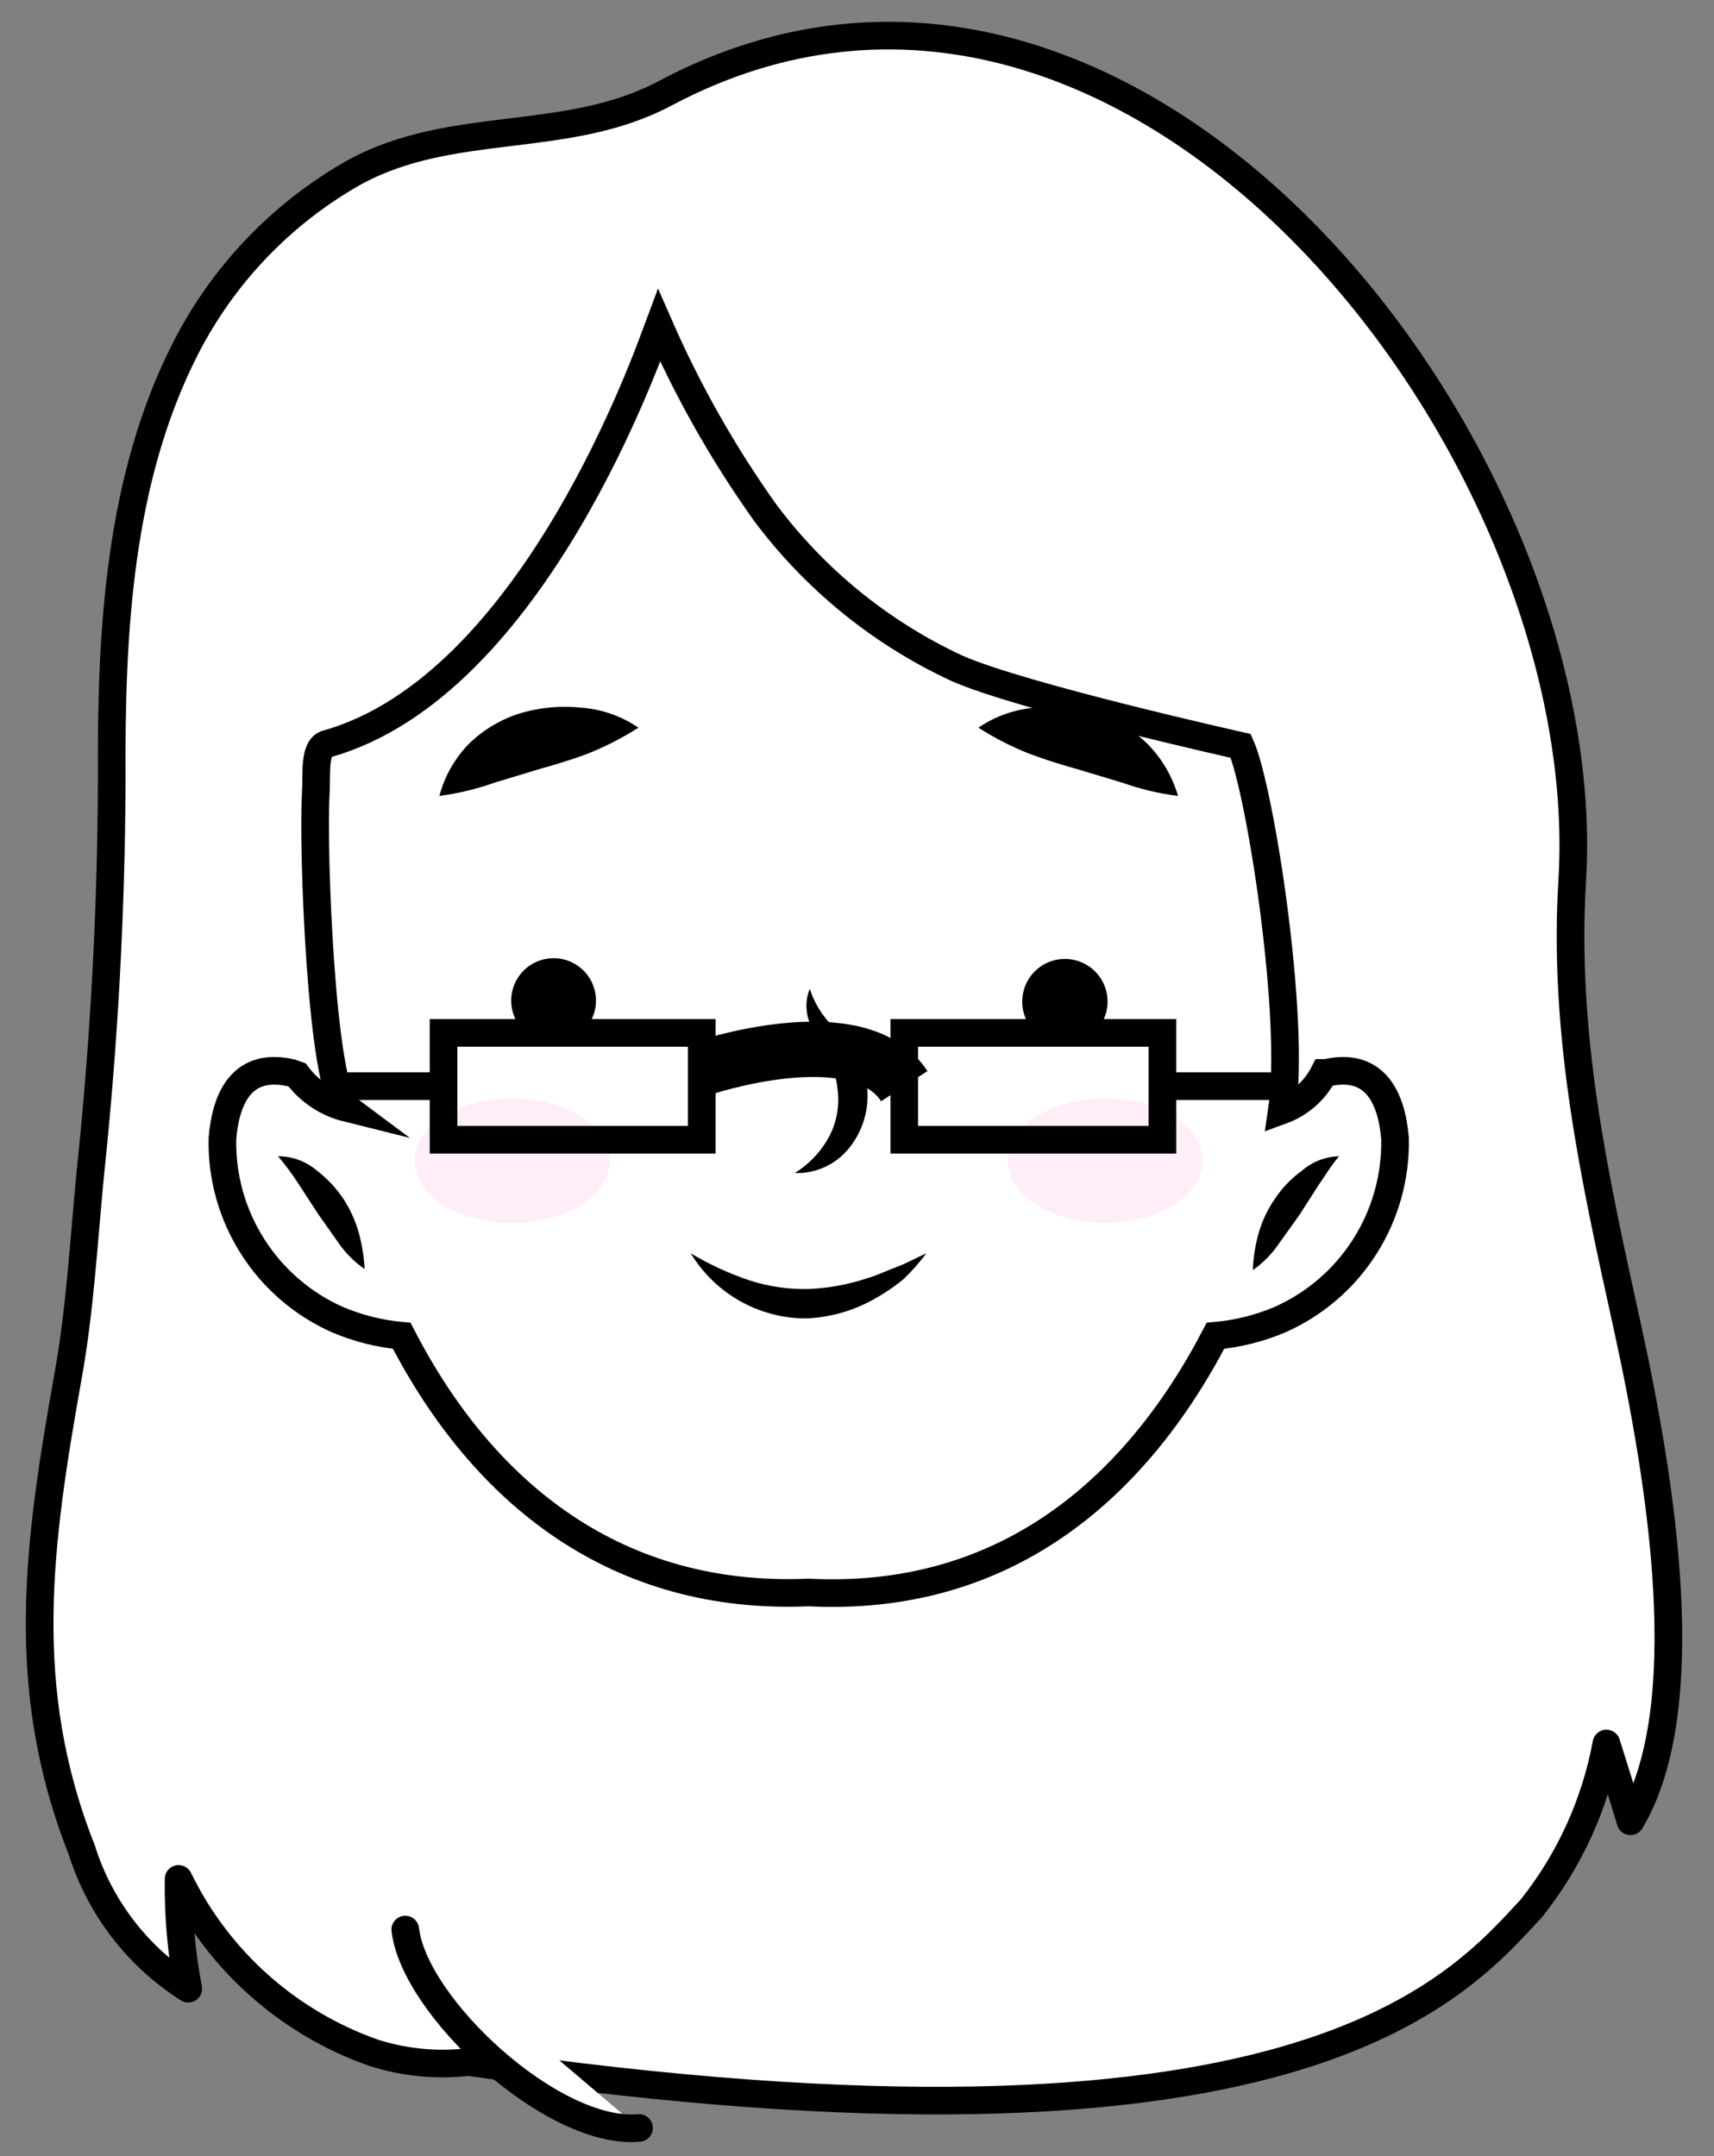 <svg width="31" height="39" viewBox="0 0 31 39" fill="none" xmlns="http://www.w3.org/2000/svg">
<rect x="0" y="0" width="31" height="39" fill="#808080" stroke="none"/>
<path d="M29.421 23.944C28.835 21.282 28.266 18.721 28.436 15.925C28.91 8.098 20.449 -2.785 12.031 1.687C10.247 2.635 8.192 2.145 6.414 3.114C5.1 3.854 4.035 4.966 3.352 6.309C2.149 8.673 2.005 11.431 2.021 14.088C2.013 16.477 1.883 18.864 1.632 21.239C1.515 22.453 1.446 23.71 1.228 24.908C0.695 27.906 0.317 30.525 1.478 33.459C1.803 34.498 2.486 35.389 3.405 35.972C3.28 35.318 3.221 34.653 3.23 33.986C3.944 35.455 5.209 36.584 6.749 37.128C7.305 37.307 7.894 37.366 8.474 37.298C23.436 39.476 26.328 35.999 27.701 34.513C28.389 33.647 28.853 32.625 29.054 31.537C29.203 32.005 29.347 32.474 29.49 32.943C30.704 30.898 30.06 26.846 29.421 23.944Z" fill="white" stroke="black" stroke-width="0.5" stroke-linecap="round" stroke-linejoin="round"/>
<path d="M7.33 34.902C7.489 36.297 9.992 38.629 11.557 38.491L7.33 34.902Z" fill="white"/>
<path d="M7.33 34.902C7.489 36.297 9.992 38.629 11.557 38.491" stroke="black" stroke-width="0.5" stroke-linecap="round" stroke-linejoin="round"/>
<path d="M23.186 20.084C23.436 18.407 22.792 14.28 22.441 13.492C22.441 13.492 18.463 12.603 17.302 12.086C15.934 11.45 14.745 10.484 13.841 9.275C13.085 8.214 12.441 7.077 11.919 5.883C11.743 6.352 9.656 12.406 5.913 13.455C5.673 13.524 5.732 13.987 5.711 14.37C5.652 15.297 5.807 19.695 6.27 20.041C5.912 19.952 5.596 19.741 5.375 19.445L5.269 19.407C4.39 19.205 4.087 19.839 4.023 20.59C4.007 21.283 4.198 21.965 4.571 22.55C4.943 23.135 5.481 23.596 6.115 23.875C6.482 24.029 6.87 24.126 7.266 24.162C8.751 27.043 11.174 28.954 14.624 28.805C18.08 28.981 20.481 27.043 21.983 24.162C22.38 24.126 22.77 24.029 23.138 23.875C23.773 23.596 24.311 23.135 24.683 22.55C25.055 21.965 25.246 21.283 25.231 20.59C25.167 19.839 24.858 19.205 23.985 19.407H23.947C23.788 19.721 23.516 19.963 23.186 20.084Z" fill="white" stroke="black" stroke-width="0.5" stroke-miterlimit="10"/>
<path d="M7.947 14.397C8.041 14.042 8.224 13.718 8.48 13.455C8.752 13.19 9.084 12.996 9.449 12.89C9.795 12.793 10.156 12.763 10.514 12.8C10.884 12.828 11.24 12.953 11.547 13.162C11.254 13.349 10.943 13.508 10.62 13.636C10.322 13.748 10.018 13.838 9.752 13.912L8.943 14.157C8.62 14.272 8.287 14.352 7.947 14.397Z" fill="black"/>
<path d="M12.494 22.671C12.831 22.872 13.188 23.036 13.559 23.161C13.903 23.272 14.263 23.324 14.624 23.316C14.986 23.301 15.345 23.235 15.689 23.119C15.875 23.066 16.046 22.98 16.221 22.916C16.397 22.852 16.578 22.746 16.754 22.671C16.63 22.837 16.493 22.992 16.344 23.135C16.178 23.272 16 23.393 15.811 23.497C15.434 23.711 15.01 23.831 14.576 23.848C14.157 23.847 13.746 23.739 13.381 23.532C13.016 23.326 12.711 23.03 12.494 22.671Z" fill="black"/>
<path d="M10.647 18.529C10.584 18.622 10.5 18.701 10.403 18.758C10.306 18.816 10.197 18.851 10.085 18.862C9.972 18.873 9.859 18.858 9.753 18.82C9.647 18.782 9.55 18.721 9.47 18.641C9.39 18.561 9.329 18.465 9.291 18.358C9.253 18.252 9.238 18.139 9.249 18.026C9.26 17.914 9.295 17.805 9.353 17.708C9.41 17.611 9.489 17.527 9.582 17.464C9.73 17.364 9.907 17.319 10.085 17.335C10.262 17.352 10.428 17.43 10.555 17.556C10.681 17.683 10.759 17.849 10.776 18.026C10.793 18.204 10.747 18.381 10.647 18.529Z" fill="black"/>
<path d="M11.025 20.994C11.025 21.623 10.237 22.123 9.262 22.123C8.288 22.123 7.5 21.623 7.5 20.994C7.5 20.366 8.288 19.866 9.262 19.866C10.237 19.866 11.025 20.371 11.025 20.994Z" fill="#FFEEF7"/>
<path d="M21.306 14.397C20.963 14.354 20.626 14.274 20.3 14.158L19.485 13.913C19.219 13.838 18.921 13.748 18.623 13.636C18.299 13.509 17.989 13.35 17.696 13.162C18.002 12.954 18.356 12.829 18.724 12.8C19.081 12.763 19.443 12.794 19.789 12.89C20.151 12.997 20.482 13.191 20.753 13.455C21.013 13.718 21.203 14.042 21.306 14.397Z" fill="black"/>
<path d="M18.229 20.994C18.229 21.623 19.017 22.123 19.991 22.123C20.966 22.123 21.748 21.623 21.748 20.994C21.748 20.366 20.96 19.866 19.991 19.866C19.022 19.866 18.229 20.371 18.229 20.994Z" fill="#FFEEF7"/>
<path d="M12.692 18.683H8.022V20.616H12.692V18.683Z" stroke="black" stroke-width="0.5" stroke-miterlimit="10"/>
<path d="M21.024 18.683H16.355V20.616H21.024V18.683Z" stroke="black" stroke-width="0.5" stroke-miterlimit="10"/>
<path d="M12.691 19.328C12.691 19.328 15.519 18.364 16.355 19.647" stroke="black" stroke-miterlimit="10"/>
<path d="M8.022 19.647H5.812" stroke="black" stroke-width="0.5" stroke-miterlimit="10"/>
<path d="M23.197 19.647H20.987" stroke="black" stroke-width="0.5" stroke-miterlimit="10"/>
<path d="M5.029 20.914C5.276 20.914 5.515 20.998 5.706 21.154C5.893 21.294 6.057 21.463 6.19 21.654C6.32 21.846 6.418 22.056 6.483 22.277C6.545 22.498 6.583 22.725 6.595 22.954C6.404 22.823 6.239 22.656 6.11 22.464L5.753 21.958L5.407 21.426C5.292 21.247 5.166 21.076 5.029 20.914Z" fill="black"/>
<path d="M18.607 18.529C18.669 18.627 18.752 18.71 18.85 18.771C18.948 18.833 19.059 18.872 19.174 18.884C19.289 18.897 19.406 18.884 19.515 18.846C19.625 18.808 19.724 18.745 19.806 18.663C19.888 18.581 19.95 18.482 19.988 18.372C20.027 18.263 20.04 18.146 20.027 18.031C20.014 17.916 19.976 17.805 19.914 17.707C19.853 17.609 19.77 17.526 19.672 17.464C19.524 17.371 19.348 17.33 19.174 17.35C19 17.369 18.838 17.447 18.714 17.571C18.59 17.695 18.512 17.857 18.493 18.031C18.473 18.205 18.513 18.381 18.607 18.529Z" fill="black"/>
<path d="M24.219 20.914C24.065 21.096 23.964 21.271 23.841 21.447L23.5 21.979L23.138 22.485C23.01 22.676 22.847 22.842 22.659 22.975C22.667 22.746 22.703 22.519 22.766 22.299C22.83 22.076 22.931 21.866 23.064 21.676C23.194 21.482 23.358 21.312 23.548 21.175C23.735 21.013 23.972 20.921 24.219 20.914Z" fill="black"/>
<path d="M14.646 17.885C14.744 18.192 14.929 18.463 15.178 18.667C15.307 18.799 15.42 18.945 15.514 19.104C15.606 19.281 15.664 19.475 15.684 19.674C15.723 20.069 15.604 20.463 15.354 20.771C15.236 20.916 15.087 21.032 14.917 21.11C14.747 21.188 14.561 21.225 14.374 21.218C14.643 21.052 14.862 20.817 15.008 20.536C15.134 20.285 15.184 20.001 15.151 19.722C15.123 19.432 15.018 19.154 14.848 18.918C14.752 18.765 14.675 18.6 14.619 18.428C14.566 18.249 14.575 18.057 14.646 17.885Z" fill="black"/>
</svg>

